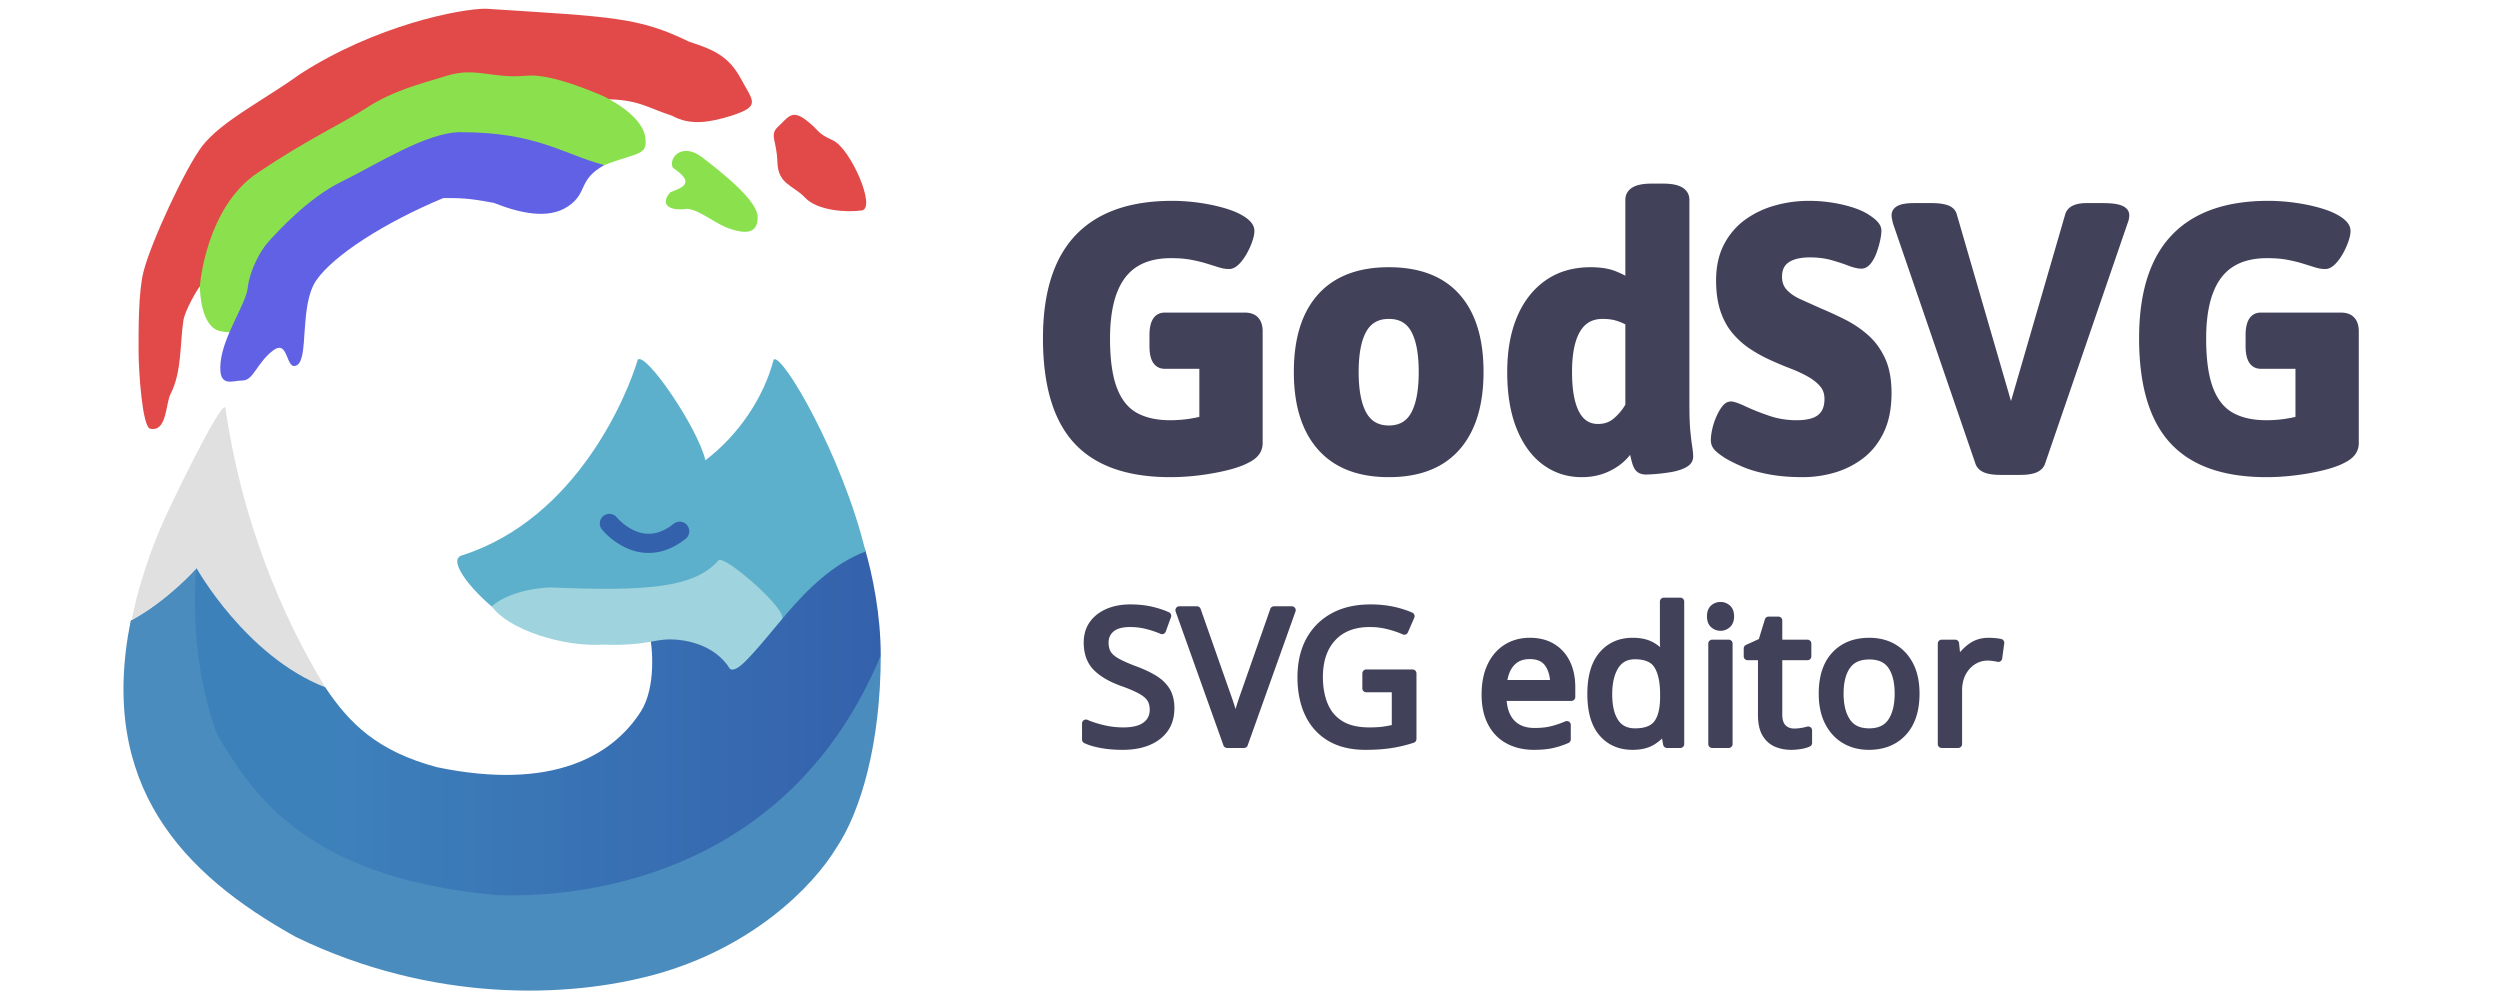 <svg width="320" height="128" viewBox="0 0 320 128" xmlns="http://www.w3.org/2000/svg"><linearGradient id="a" x2="1"><stop stop-color="#3d81bb" offset=".2"/><stop stop-color="#3461ac" offset="1"/></linearGradient><path d="M112.735 83.886c0 11.253-2.557 19.948-5.626 24.552-3.07 5.115-10.917 12.91-23.276 16.3-11.082 3.042-28.494 3.653-45.932-4.79-14.507-8.041-25.421-19.42-21.166-40.521 4.652-2.53 8.07-6.37 8.284-6.614q23.267 53.016 79.532 16.188z" fill="#4b8cbe"/><path d="M41.636 87.978c3.07 4.605 6.651 8.185 14.322 10.23 14.835 3.07 22.508-1.536 26.087-7.161 1.913-3.052 1.536-8.185 1.023-10.23l27.621-10.65c1.024 3.49 2.047 8.605 2.046 13.719-11.254 27.11-36.163 31.142-49.104 30.69-25.476-2.249-31.806-14.055-35.805-20.46-3.07-8.185-3.07-16.706-2.73-21.483z" fill="url(#a)"/><path d="M16.854 79.367c.697-3.563 1.87-7.4 3.583-11.539 1.177-2.847 7.9-16.678 8.412-15.655 2.046 14.322 7.161 26.598 12.787 35.805-10.161-3.956-16.475-15.246-16.475-15.246s-3.504 4-8.25 6.604l-.057.031z" fill="#e0e0e0"/><path d="M64.018 78.468c-2.996-2.151-6.996-6.707-4.905-7.373 14.818-4.718 21.24-20.717 22.523-25.06 1.023-1.023 7.672 8.695 8.655 12.879 4.178-3.179 7.443-7.929 8.736-12.879 1.023-1.023 8.85 12.393 11.76 24.557-8.433 3.197-13.08 13.271-16.184 14.186q.25-7.156-23.372-4.91z" fill="#5cb0cb"/><path d="M93.452 85.638c-1.937-3.138-5.678-3.798-7.724-3.798s-3.377.868-8.544.671c-5.13.333-12.215-1.962-14.233-4.914 0 0 2.196-2.159 7.432-2.407 12.276.512 18.538.086 21.607-3.494.899-.598 9.083 6.563 8.06 7.586-3.644 4.335-5.593 6.903-6.598 6.356z" fill="#9fd3dd"/><path d="M78 67s4 5 9 1" fill="none" stroke="#3461ac" stroke-width="2.455" stroke-linecap="round"/><path d="M25.585 36.661c-.23.215-1.914 3.018-2.116 4.392-.444 3.016-.197 6.57-1.628 9.351-.669 1.3-.453 4.933-2.618 4.47-1.01-.217-1.486-7.42-1.486-9.903 0-2.72-.039-7.565.636-10.214.97-3.81 5.414-13.348 7.501-16.05 2.496-3.234 8.1-6.001 12.438-9.162 9.76-6.323 20.603-8.43 23.856-8.43C78.434 2.17 81.687 2.17 88.193 5.33c3.253 1.054 5.107 1.896 6.66 4.781s2.574 3.473-1.238 4.702c-2.787.867-5.271 1.287-7.59 0-3.254-1.054-4.338-2.107-8.676-2.107Q44.818 8.49 26.384 35.886zm81.043-18.687c2.23 1.023 5.599 8.69 3.67 8.965-1.927.274-5.667.03-7.225-1.615-1.555-1.647-3.483-1.706-3.565-4.557-.082-2.851-1.085-3.495.122-4.591 1.208-1.097 1.685-2.245 3.568-.788 1.883 1.453 1.2 1.564 3.43 2.586z" fill="#e24a4a"/><path d="M77.149 12.269s5.023 2.302 5.443 5.275c.345 2.435-.93 1.905-5.243 3.591Q45.902 15.867 32.89 42.21c-3.567.427-3.928.327-4.648.188-2.573-.497-2.654-5.249-2.656-5.701s.876-10.172 7.335-14.539c6.476-4.367 10.814-6.29 14.067-8.398s6.437-2.912 10.22-4.067c3.784-1.154 5.664.408 10.187 0 2.427-.218 6.14 1.033 9.755 2.577zm8.988 9.214c-.644-1.154 1.09-3.406 3.802-1.302 2.715 2.103 7.042 5.517 7.042 7.624s-1.53 2.113-3.312 1.555c-2.04-.587-3.908-2.43-5.671-2.629-2.65.348-3.452-.726-2.2-2.117 1.362-.574 3.408-1.085.339-3.131z" fill="#8ae14d"/><path d="M77.35 21.135c-3.432 1.896-2.063 3.544-4.625 5.269-2.561 1.743-6.275.846-9.493-.428-3.233-.626-4.317-.626-6.486-.626-7.59 3.161-14.097 7.376-16.265 10.537s-.938 9.946-2.448 10.839c-1.51.89-1.015-3.41-3.07-1.868-2.055 1.542-2.532 3.845-3.893 3.842-1.36 0-3.187 1.054-2.829-2.367s3.253-7.428 3.479-9.536 1.538-4.629 2.607-5.82c1.085-1.191 5.07-5.627 9.407-7.734s10.843-6.323 15.181-6.323c9.76 0 12.956 2.73 18.434 4.215z" fill="#6161e5"/><path d="m156.368 52.848-2.352 3.552v-9.696h-4.944a1.623 1.623 0 0 1-.121-.004q-1.319-.099-1.319-2.396v-1.392a7.633 7.633 0 0 1 .001-.148q.043-2.211 1.388-2.251a1.683 1.683 0 0 1 .051-.001h10.272a3.099 3.099 0 0 1 .136.003q1.622.071 1.64 1.876a4.086 4.086 0 0 1 0 .041v14.304a2.075 2.075 0 0 1-.009.192q-.046.493-.331.907a2.098 2.098 0 0 1-.02.029q-.33.461-1.001.822a4.859 4.859 0 0 1-.127.066q-.96.528-2.592.936-1.577.394-3.401.632a36.325 36.325 0 0 1-.127.016q-1.896.24-3.72.24-7.11 0-10.955-3.265a10.965 10.965 0 0 1-.973-.935q-3.835-4.169-3.864-12.948a40.579 40.579 0 0 1 0-.132 35.974 35.974 0 0 1 .002-.4q.093-8.292 4.03-12.44 3.955-4.166 11.696-4.246a29.47 29.47 0 0 1 .304-.002 22.513 22.513 0 0 1 .435.004q.773.015 1.578.083a26.511 26.511 0 0 1 .363.033 24.686 24.686 0 0 1 1.218.15 24.502 24.502 0 0 1 1.206.21q1.2.24 2.232.576a12.113 12.113 0 0 1 .191.064q.909.313 1.561.704a5.209 5.209 0 0 1 .136.082q.481.301.776.638a1.714 1.714 0 0 1 .078.095q.129.172.194.353a1.087 1.087 0 0 1 .064.368 1.886 1.886 0 0 1-.002.092q-.023.458-.262 1.132a8.808 8.808 0 0 1-.169.44q-.157.376-.351.746a9.821 9.821 0 0 1-.152.278 7.278 7.278 0 0 1-.103.176q-.365.604-.785 1.024a2.828 2.828 0 0 1-.075.072q-.439.408-.837.408-.576 0-1.248-.216-.614-.197-1.387-.434a155.504 155.504 0 0 0-.149-.046 13.763 13.763 0 0 0-.164-.049q-.736-.215-1.652-.397a26.554 26.554 0 0 0-.176-.034 9.405 9.405 0 0 0-.143-.026q-1.007-.177-2.326-.189a21.292 21.292 0 0 0-.195-.001q-3.994 0-6.035 2.403a6.643 6.643 0 0 0-.229.285 7.089 7.089 0 0 0-.187.258q-1.805 2.614-1.852 7.585a28.298 28.298 0 0 0-.001.269q0 4.022.886 6.412a9.188 9.188 0 0 0 .026.068 9.596 9.596 0 0 0 .088.222q.91 2.226 2.648 3.21a6.65 6.65 0 0 0 .335.177q1.702.839 4.132.855a14.391 14.391 0 0 0 .093 0 17.272 17.272 0 0 0 .625-.011q.724-.026 1.432-.114a16.255 16.255 0 0 0 .487-.067q1.223-.188 2.284-.514a13.676 13.676 0 0 0 .044-.014 13.624 13.624 0 0 0 .133-.042q.898-.29 1.463-.614a4.082 4.082 0 0 0 .108-.064zm140.304 0L294.32 56.4v-9.696h-4.944a1.623 1.623 0 0 1-.121-.004q-1.319-.099-1.319-2.396v-1.392a7.633 7.633 0 0 1 .001-.148q.043-2.211 1.388-2.251a1.683 1.683 0 0 1 .051-.001h10.272a3.099 3.099 0 0 1 .136.003q1.622.071 1.64 1.876a4.086 4.086 0 0 1 0 .041v14.304a2.075 2.075 0 0 1-.009.192q-.046.493-.331.907a2.098 2.098 0 0 1-.02.029q-.33.461-1.001.822a4.859 4.859 0 0 1-.127.066q-.96.528-2.592.936-1.577.394-3.401.632a36.325 36.325 0 0 1-.127.016q-1.896.24-3.72.24-7.11 0-10.955-3.265a10.965 10.965 0 0 1-.973-.935q-3.835-4.169-3.864-12.948a40.579 40.579 0 0 1 0-.132 35.974 35.974 0 0 1 .002-.4q.093-8.292 4.03-12.44 3.955-4.166 11.696-4.246a29.47 29.47 0 0 1 .304-.002 22.513 22.513 0 0 1 .435.004q.773.015 1.578.083a26.511 26.511 0 0 1 .363.033 24.686 24.686 0 0 1 1.218.15 24.502 24.502 0 0 1 1.206.21q1.2.24 2.232.576a12.113 12.113 0 0 1 .191.064q.909.313 1.561.704a5.209 5.209 0 0 1 .136.082q.481.301.776.638a1.714 1.714 0 0 1 .078.095q.129.172.194.353a1.087 1.087 0 0 1 .064.368 1.886 1.886 0 0 1-.002.092q-.023.458-.262 1.132a8.808 8.808 0 0 1-.169.44q-.157.376-.351.746a9.821 9.821 0 0 1-.152.278 7.278 7.278 0 0 1-.103.176q-.365.604-.785 1.024a2.828 2.828 0 0 1-.075.072q-.439.408-.837.408-.576 0-1.248-.216-.614-.197-1.387-.434a155.504 155.504 0 0 0-.149-.046 13.763 13.763 0 0 0-.164-.049q-.736-.215-1.652-.397a26.554 26.554 0 0 0-.176-.034 9.405 9.405 0 0 0-.143-.026q-1.007-.177-2.326-.189a21.292 21.292 0 0 0-.195-.001q-3.994 0-6.035 2.403a6.643 6.643 0 0 0-.229.285 7.089 7.089 0 0 0-.187.258q-1.805 2.614-1.852 7.585a28.298 28.298 0 0 0-.001.269q0 4.022.886 6.412a9.188 9.188 0 0 0 .026.068 9.596 9.596 0 0 0 .088.222q.91 2.226 2.648 3.21a6.65 6.65 0 0 0 .335.177q1.702.839 4.132.855a14.391 14.391 0 0 0 .093 0 17.272 17.272 0 0 0 .625-.011q.724-.026 1.432-.114a16.255 16.255 0 0 0 .487-.067q1.223-.188 2.284-.514a13.676 13.676 0 0 0 .044-.014 13.624 13.624 0 0 0 .133-.042q.898-.29 1.463-.614a4.082 4.082 0 0 0 .108-.064zm-38.112 7.44h-2.496q-1.105 0-1.762-.224a2.536 2.536 0 0 1-.11-.04 2.105 2.105 0 0 1-.117-.05q-.522-.242-.713-.7a1.296 1.296 0 0 1-.034-.09l-10.56-30.768q-.048-.24-.096-.456a2.205 2.205 0 0 1-.023-.12q-.025-.15-.025-.288a.898.898 0 0 1 .007-.11q.055-.445.566-.681a1.745 1.745 0 0 1 .003-.001q.549-.252 1.709-.263a11.362 11.362 0 0 1 .115-.001h2.256q1.056 0 1.776.216a2.139 2.139 0 0 1 .109.036q.626.225.803.756l7.344 25.296h.192l7.344-25.296a1.306 1.306 0 0 1 .069-.158q.213-.407.699-.61a2.464 2.464 0 0 1 .139-.053q.487-.169 1.157-.185a5.963 5.963 0 0 1 .144-.002h2.064a17.082 17.082 0 0 1 .165.001q1.326.013 1.986.234a2.199 2.199 0 0 1 .081.029 2.092 2.092 0 0 1 .084.034q.612.263.612.758a1.632 1.632 0 0 1-.005.122q-.009.118-.034.244a2.3 2.3 0 0 1-.009.042q-.048.216-.144.456l-10.56 30.768a1.27 1.27 0 0 1-.072.172q-.225.445-.792.668a2.534 2.534 0 0 1-.108.04q-.658.224-1.764.224zm-28.09.287q-2.22-.021-3.998-.359a23.065 23.065 0 0 1-.235-.046q-1.7-.341-2.94-.862a10.385 10.385 0 0 1-.065-.028 28.646 28.646 0 0 1-.166-.072q-1.232-.537-2.042-1.032-.628-.404-1.047-.787a4.945 4.945 0 0 1-.057-.053 1.591 1.591 0 0 1-.098-.101q-.304-.343-.331-.794a1.487 1.487 0 0 1-.003-.089 4.171 4.171 0 0 1 .003-.146q.018-.523.165-1.174a8.063 8.063 0 0 1 .171-.635q.131-.418.309-.829.312-.72.672-1.2a2.18 2.18 0 0 1 .056-.072q.261-.319.535-.389a.62.62 0 0 1 .153-.019q.432 0 1.704.6t3.024 1.2q1.585.543 3.307.595a12.139 12.139 0 0 0 .365.005 11.148 11.148 0 0 0 .172-.001q1.276-.02 2.108-.335a3.376 3.376 0 0 0 .176-.072q.749-.333 1.158-.968a2.546 2.546 0 0 0 .01-.016 2.526 2.526 0 0 0 .13-.231q.296-.598.323-1.423a5.133 5.133 0 0 0 .003-.17 3.941 3.941 0 0 0-.004-.178q-.047-1.034-.644-1.742-.648-.768-1.704-1.368a14.162 14.162 0 0 0-.251-.139q-.866-.469-1.899-.877a21.296 21.296 0 0 0-.226-.088 39.066 39.066 0 0 1-.496-.193q-1.076-.428-2.168-.935a17.611 17.611 0 0 1-1.671-.883 17.855 17.855 0 0 1-.729-.461 9.655 9.655 0 0 1-.699-.513q-.745-.6-1.389-1.359a6.852 6.852 0 0 1-.255-.32q-.755-1.007-1.209-2.368-.528-1.584-.528-3.744a13.316 13.316 0 0 1 .003-.301q.052-2.283.893-3.969a7.244 7.244 0 0 1 .088-.17 9.556 9.556 0 0 1 .19-.34q.886-1.512 2.237-2.523a8.425 8.425 0 0 1 .189-.137 11.204 11.204 0 0 1 1.334-.808q.96-.495 2.031-.815a12.714 12.714 0 0 1 .283-.081 15.537 15.537 0 0 1 1.142-.267q1.199-.233 2.432-.275a16.025 16.025 0 0 1 .554-.01 19.41 19.41 0 0 1 .573.008q1.017.03 2.002.168a17.802 17.802 0 0 1 .425.064q1.464.24 2.664.648 1.2.408 1.92.936.45.286.761.608a3.077 3.077 0 0 1 .103.112 1.918 1.918 0 0 1 .069.084q.201.257.251.515a.892.892 0 0 1 .016.169 2.962 2.962 0 0 1-.001.092q-.015.458-.167 1.132-.168.744-.432 1.464a5.767 5.767 0 0 1-.066.171q-.244.607-.582 1.029a2.084 2.084 0 0 1-.066.079q-.247.279-.514.364a.774.774 0 0 1-.236.037 1.983 1.983 0 0 1-.092-.002q-.557-.026-1.42-.358a17.171 17.171 0 0 0-.118-.045q-.897-.337-2.09-.675-1.272-.36-2.856-.36a10.433 10.433 0 0 0-.166.001q-1.111.018-1.914.275a4.244 4.244 0 0 0-.176.06q-.912.336-1.368.984-.455.646-.456 1.65a4.329 4.329 0 0 0 0 .006 3.847 3.847 0 0 0 .004.185q.052 1.077.716 1.807.683.752 1.82 1.287a8.293 8.293 0 0 0 .124.057 1075.979 1075.979 0 0 0 .289.13q1.098.495 2.327 1.046 1.415.593 2.873 1.317a54.655 54.655 0 0 1 .151.075q1.32.66 2.463 1.586a13.673 13.673 0 0 1 .369.31q1.296 1.128 2.088 2.832a6.731 6.731 0 0 1 .096.216q.661 1.565.694 3.797a15.97 15.97 0 0 1 .002.235 16.715 16.715 0 0 1-.003.307q-.048 2.633-.933 4.493a10.154 10.154 0 0 1-.15.303q-.811 1.568-2.059 2.617a7.848 7.848 0 0 1-.311.248q-1.383 1.048-3.021 1.601a11.012 11.012 0 0 1-.483.151q-1.222.351-2.464.479a13.911 13.911 0 0 1-1.424.073 31.381 31.381 0 0 1-.298-.001zm-21.926-24.383V25.584q0-.768.696-1.176a1.781 1.781 0 0 1 .09-.049q.668-.342 2.003-.358a11.137 11.137 0 0 1 .139-.001h1.344q1.522 0 2.219.4a1.693 1.693 0 0 1 .013.008 1.851 1.851 0 0 1 .105.066q.591.402.591 1.11V51.84a71.89 71.89 0 0 0 0 .228q.007 1.952.12 3.132.113 1.179.227 1.908a14.939 14.939 0 0 0 .013.084q.12.744.12 1.272a.896.896 0 0 1-.012.145q-.076.466-.655.776a2.351 2.351 0 0 1-.029.015q-.653.338-1.559.506a8.189 8.189 0 0 1-.121.022q-.984.168-1.872.24a48.483 48.483 0 0 1-.109.009q-.756.059-1.119.063a4.558 4.558 0 0 1-.044 0 2.342 2.342 0 0 1-.105-.002q-.467-.021-.725-.233a.791.791 0 0 1-.034-.029.837.837 0 0 1-.058-.058q-.247-.276-.418-.911a5.192 5.192 0 0 1-.004-.015q-.183-.685-.452-1.935a99.166 99.166 0 0 1-.028-.129q-.499.998-1.362 1.781a6.8 6.8 0 0 1-.102.091 6.789 6.789 0 0 1-.519.41q-.621.442-1.357.76a8.208 8.208 0 0 1-.308.126 6.604 6.604 0 0 1-.387.135q-.978.308-2.122.341a9.586 9.586 0 0 1-.275.004 8.835 8.835 0 0 1-.362-.007q-2.367-.097-4.259-1.473a8.307 8.307 0 0 1-.011-.008q-2.04-1.488-3.216-4.392-1.159-2.862-1.176-6.959a29.452 29.452 0 0 1 0-.121 25.337 25.337 0 0 1 .003-.367q.05-3.448 1.044-6.065a13.076 13.076 0 0 1 .153-.384 12.826 12.826 0 0 1 .144-.333q.862-1.913 2.226-3.235a9.271 9.271 0 0 1 1.11-.92 8.326 8.326 0 0 1 1.426-.809q1.802-.799 4.07-.799 1.824 0 3.024.48a14.532 14.532 0 0 1 .148.06q.999.413 1.648.86a5.199 5.199 0 0 1 .124.088zm0 15.744V41.232a3.757 3.757 0 0 0-.102-.063q-.469-.277-1.174-.521a10.559 10.559 0 0 0-.116-.04 4.72 4.72 0 0 0-.206-.064q-.715-.202-1.611-.222a8.919 8.919 0 0 0-.199-.002q-2.127 0-3.229 1.714a4.765 4.765 0 0 0-.083.134q-1.091 1.826-1.104 5.362a23.262 23.262 0 0 0 0 .086 25.006 25.006 0 0 0 .001.217q.029 3.321.946 5.086a5.238 5.238 0 0 0 .013.025 4.808 4.808 0 0 0 .092.167q.915 1.582 2.624 1.654a3.915 3.915 0 0 0 .164.003q1.294 0 2.235-.747a3.659 3.659 0 0 0 .141-.117 8.052 8.052 0 0 0 .299-.276q.381-.371.702-.782a7.404 7.404 0 0 0 .607-.91zm-31.122 8.637q-5.451-.102-8.334-3.357-2.91-3.286-2.975-9.325a25.768 25.768 0 0 1-.001-.275 26.024 26.024 0 0 1 .003-.366q.077-5.531 2.523-8.694a9.514 9.514 0 0 1 .45-.54 9.206 9.206 0 0 1 .457-.473q2.861-2.76 7.938-2.837a19.341 19.341 0 0 1 .293-.002q5.401 0 8.335 2.961a9.136 9.136 0 0 1 .329.351q2.952 3.312 2.952 9.6a25.836 25.836 0 0 1-.003.375q-.081 5.584-2.593 8.796a9.772 9.772 0 0 1-.356.429 9.201 9.201 0 0 1-.38.407q-2.848 2.871-7.989 2.951a19.059 19.059 0 0 1-.295.002 18.991 18.991 0 0 1-.354-.003zm.354-5.613a5.236 5.236 0 0 0 .209-.004q2.056-.082 3.042-1.802a4.565 4.565 0 0 0 .037-.066 5.439 5.439 0 0 0 .094-.179q.938-1.862.938-5.293 0-3.438-.941-5.278a5.277 5.277 0 0 0-.091-.17q-.99-1.773-3.107-1.845a5.331 5.331 0 0 0-.181-.003 5.308 5.308 0 0 0-.209.004q-2.096.083-3.103 1.844a5.245 5.245 0 0 0-.097.177q-.929 1.783-.958 5.061a24.017 24.017 0 0 0-.001.21q0 3.6 1.056 5.472a4.547 4.547 0 0 0 .102.171q1.042 1.673 3.138 1.701a5.371 5.371 0 0 0 .072 0zm-2.896 33.152v-1.92h5.928v8.4a18.003 18.003 0 0 1-.654.201q-1.07.306-2.154.471a15.466 15.466 0 0 1-.179.026q-1.261.178-2.817.189a29.42 29.42 0 0 1-.22.001 12.952 12.952 0 0 1-.289-.003q-2.475-.055-4.199-1.065a7.124 7.124 0 0 1-.361-.226q-1.45-.97-2.289-2.577a7.991 7.991 0 0 1-.122-.245q-.948-1.98-.948-4.692 0-2.688 1.056-4.656a7.961 7.961 0 0 1 .206-.361q.991-1.635 2.676-2.612a8.345 8.345 0 0 1 .154-.087 7.654 7.654 0 0 1 .411-.211q1.837-.873 4.332-.881a14.37 14.37 0 0 1 .045 0q1.44 0 2.724.264a13.61 13.61 0 0 1 .318.069q1.104.255 2.07.675l-.816 1.872q-.878-.393-1.966-.674a15.906 15.906 0 0 0-.086-.022q-1.068-.27-2.209-.287a10.338 10.338 0 0 0-.155-.001q-3.072 0-4.788 1.848-1.652 1.779-1.714 4.826a11.772 11.772 0 0 0-.002.238 12.344 12.344 0 0 0 .003.253q.038 1.885.657 3.359.658 1.567 2.067 2.442a5.623 5.623 0 0 0 .009.006 4.687 4.687 0 0 0 .25.144q1.352.726 3.434.732a12.053 12.053 0 0 0 .036 0q1.053 0 1.814-.105a7.893 7.893 0 0 0 .106-.015q.792-.12 1.44-.288v-5.088h-3.768zM139 94.664V92.6a7.835 7.835 0 0 0 .11.048q.834.356 2.038.648 1.251.304 2.582.312a11.963 11.963 0 0 0 .07 0 9.571 9.571 0 0 0 .178-.002q1.788-.033 2.714-.742a2.846 2.846 0 0 0 .146-.119q.788-.691.824-1.789a3.242 3.242 0 0 0 .002-.108q0-.679-.235-1.185a2.116 2.116 0 0 0-.125-.231 2.014 2.014 0 0 0-.085-.125q-.351-.478-1.068-.896a6.017 6.017 0 0 0-.083-.047q-.876-.492-2.436-1.044a14.892 14.892 0 0 1-.236-.088q-1.908-.728-2.955-1.747a5.168 5.168 0 0 1-.109-.109q-1.096-1.131-1.116-3.072a7.029 7.029 0 0 1 0-.072q0-1 .372-1.788a3.539 3.539 0 0 1 .324-.552 4.087 4.087 0 0 1 .535-.609q.501-.468 1.177-.791a5.639 5.639 0 0 1 .22-.1q1.236-.528 2.844-.528a14.832 14.832 0 0 1 .263.002q1.214.022 2.245.244a9.438 9.438 0 0 1 .084.018 13.39 13.39 0 0 1 .29.068q.857.213 1.594.519a9.386 9.386 0 0 1 .252.109l-.672 1.848a11.138 11.138 0 0 0-.281-.117q-.656-.262-1.391-.463a14.689 14.689 0 0 0-.26-.068 8.47 8.47 0 0 0-.652-.138q-.67-.114-1.372-.125a9.572 9.572 0 0 0-.148-.001q-1.515 0-2.327.607a2.228 2.228 0 0 0-.097.077 2.514 2.514 0 0 0-.144.131q-.645.632-.671 1.601a3.054 3.054 0 0 0-.001.08 3.958 3.958 0 0 0 .003.159q.031.759.357 1.281.36.576 1.176 1.032a8.452 8.452 0 0 0 .104.057q.755.408 1.961.873a31.438 31.438 0 0 0 .143.054 21.135 21.135 0 0 1 .187.069q1.39.523 2.369 1.119.984.6 1.521 1.424a3.863 3.863 0 0 1 .063.1q.54.888.54 2.232 0 2.225-1.578 3.491a4.767 4.767 0 0 1-.078.061 5.172 5.172 0 0 1-.376.263q-1.587 1.009-4.088 1.009-1.44 0-2.664-.216a12.706 12.706 0 0 1-.151-.028q-1.062-.2-1.804-.533a5.123 5.123 0 0 1-.085-.039zm24.072-16.56h2.28l-6.12 17.136h-2.16l-6.12-17.136h2.256l3.864 10.992q.346.953.595 1.798a23.917 23.917 0 0 1 .053.182 26.125 26.125 0 0 1 .065.23q.208.754.35 1.451a19.064 19.064 0 0 1 .017.083q.168-.84.432-1.776a25.582 25.582 0 0 1 .068-.235q.244-.835.58-1.781l3.84-10.944zm49.896 5.928h.144a17.351 17.351 0 0 0-.005-.061q-.023-.284-.071-.777a108.689 108.689 0 0 0-.008-.086q-.055-.563-.06-.912a4.693 4.693 0 0 1 0-.06V77h2.112v18.24h-1.704l-.312-1.728h-.096a4.469 4.469 0 0 1-.27.346q-.462.533-1.111.95a6.077 6.077 0 0 1-.155.096 3.315 3.315 0 0 1-.217.119q-.865.435-2.129.456a7.757 7.757 0 0 1-.126.001 6.717 6.717 0 0 1-.223-.004q-2.245-.074-3.617-1.664-1.44-1.668-1.44-4.98a14.766 14.766 0 0 1 .001-.205q.041-2.928 1.252-4.551a4.682 4.682 0 0 1 .199-.248 5.313 5.313 0 0 1 .185-.205q1.417-1.487 3.667-1.487a7.754 7.754 0 0 1 .184.002q1.363.033 2.252.55a6.106 6.106 0 0 1 .231.141q.792.51 1.317 1.203zm-11.832 3.912v1.272h-8.808a8.858 8.858 0 0 0 .007.202q.082 1.826.909 2.888a3.38 3.38 0 0 0 .2.234 3.399 3.399 0 0 0 .28.267q.971.825 2.525.87a6.264 6.264 0 0 0 .183.003 12.73 12.73 0 0 0 .227-.002q1.082-.019 1.938-.224a6.881 6.881 0 0 0 .007-.002 10.585 10.585 0 0 0 .298-.076q.765-.208 1.568-.546a14.562 14.562 0 0 0 .09-.038v1.848a11.374 11.374 0 0 1-.246.104q-.777.32-1.54.497a8.916 8.916 0 0 1-.158.035 7.233 7.233 0 0 1-.121.025q-.921.179-2.159.179a8.708 8.708 0 0 1-.282-.005q-1.517-.049-2.733-.632a5.926 5.926 0 0 1-.213-.107 5.261 5.261 0 0 1-.336-.194q-1.127-.708-1.804-1.944a6.181 6.181 0 0 1-.044-.082 5.707 5.707 0 0 1-.15-.307q-.59-1.299-.628-3.065a11.396 11.396 0 0 1-.002-.24 12.27 12.27 0 0 1 .003-.262q.039-1.827.627-3.189a6.304 6.304 0 0 1 .078-.173 6.646 6.646 0 0 1 .114-.232q.694-1.344 1.878-2.096a5.021 5.021 0 0 1 1-.489q.841-.302 1.827-.325a6.993 6.993 0 0 1 .161-.002 7.42 7.42 0 0 1 .205.003q1.479.041 2.571.677a4.499 4.499 0 0 1 .068.04q1.188.72 1.824 2.028a5.619 5.619 0 0 1 .149.334q.445 1.09.483 2.465a9.383 9.383 0 0 1 .004.261zm30.312 5.544v1.608a1.685 1.685 0 0 1-.066.031q-.328.147-.894.245a7.932 7.932 0 0 1-.232.037q-.377.053-.736.067a6.302 6.302 0 0 1-.232.004 5.676 5.676 0 0 1-.25-.005q-.649-.029-1.231-.208a4.481 4.481 0 0 1-.379-.135q-.817-.334-1.336-1.142a3.699 3.699 0 0 1-.044-.07 2.629 2.629 0 0 1-.087-.154q-.437-.836-.441-2.244a9.219 9.219 0 0 1 0-.026v-7.488h-1.824V83l1.848-.84.84-2.736h1.248v2.952h3.72v1.632h-3.72v7.44a4.67 4.67 0 0 0 .002.145q.033 1.066.562 1.595.543.543 1.387.563a2.741 2.741 0 0 0 .065.001 5.622 5.622 0 0 0 .302-.008q.257-.014.52-.051a6.501 6.501 0 0 0 .162-.025 11.27 11.27 0 0 0 .115-.02q.426-.075.701-.16zm24.6-11.208-.264 1.944a5.87 5.87 0 0 0-.139-.03q-.254-.052-.545-.09-.372-.048-.708-.048a3.492 3.492 0 0 0-.32.015q-.806.074-1.528.525a3.705 3.705 0 0 0-.734.601q-.372.395-.646.911-.516.972-.516 2.268v6.864h-2.112V82.376h1.728l.24 2.352h.096a6.489 6.489 0 0 1 .329-.502q.537-.743 1.279-1.322.922-.719 2.159-.765a4.588 4.588 0 0 1 .169-.003 7.544 7.544 0 0 1 .137.001q.302.006.643.035a7.522 7.522 0 0 1 .103.01q.356.035.629.098zm-10.85 6.702a12.316 12.316 0 0 0 .002-.198 12.045 12.045 0 0 0 0-.038q-.006-1.912-.621-3.291a5.773 5.773 0 0 0-.135-.283 6.878 6.878 0 0 0-.004-.008q-.756-1.47-2.084-2.248a5.38 5.38 0 0 0-.536-.275q-1.138-.505-2.548-.505-2.544 0-4.11 1.469a5.395 5.395 0 0 0-.258.259 5.131 5.131 0 0 0-.252.292q-1.31 1.639-1.354 4.43a12.403 12.403 0 0 0-.002.198 11.59 11.59 0 0 0 .002.235q.036 1.771.618 3.09a5.958 5.958 0 0 0 .148.311 6.719 6.719 0 0 0 .084.159q.756 1.383 2.016 2.121 1.218.713 2.746.774a7.243 7.243 0 0 0 .29.006q2.547 0 4.123-1.492a5.491 5.491 0 0 0 .257-.26q1.569-1.697 1.618-4.746zm-26.038-6.606h2.112V95.24h-2.112V82.376zm23.856 6.408a11.219 11.219 90 0 1-.002.212q-.038 2.014-.806 3.258a4.108 4.108 90 0 1-.092.142q-.873 1.292-2.752 1.331a5.677 5.677 90 0 1-.116.001 5.467 5.467 90 0 1-.18-.003q-1.807-.059-2.676-1.329-.912-1.332-.912-3.612a11.058 11.058 90 0 1 .002-.212q.041-2.129.91-3.364a3.026 3.026 90 0 1 .149-.195q.867-1.041 2.537-1.098a5.743 5.743 90 0 1 .194-.003 5.752 5.752 90 0 1 .182.003q1.771.056 2.62 1.217a3.002 3.002 90 0 1 .054.076 3.937 3.937 90 0 1 .146.23q.736 1.252.742 3.314a11.66 11.66 90 0 1 0 .032zm-30.024.456v-.384a14.075 14.075 0 0 0-.002-.223q-.034-2.146-.73-3.36a3.69 3.69 0 0 0-.06-.101 2.426 2.426 0 0 0-.168-.239q-.833-1.045-2.76-1.045-1.7 0-2.552 1.35a3.588 3.588 0 0 0-.004.006 4.338 4.338 0 0 0-.128.218q-.689 1.252-.722 3.214a11.874 11.874 0 0 0-.002.204 12.074 12.074 0 0 0 .002.214q.038 2.15.85 3.362a3.145 3.145 0 0 0 .124.173q.833 1.077 2.393 1.099a4.629 4.629 0 0 0 .063 0 7.152 7.152 0 0 0 .189-.002q1.89-.05 2.679-1.114.795-1.072.827-3.194a11.928 11.928 0 0 0 .001-.178zm-20.616-1.704h6.552a7.062 7.062 0 0 0-.006-.202q-.064-1.494-.762-2.45a2.373 2.373 0 0 0-.16-.197q-.747-.823-2.192-.823a4.524 4.524 0 0 0-.187.004q-1.37.056-2.189.955a3.027 3.027 0 0 0-.012.013q-.827.918-1.023 2.509a7.499 7.499 0 0 0-.021.191zm27.864-9.984q.48 0 .852.324a.933.933 0 0 1 .171.198q.201.31.201.822a2.27 2.27 0 0 1-.003.118q-.03.584-.369.89a1.474 1.474 0 0 1-.107.088q-.274.204-.602.24a1.309 1.309 0 0 1-.143.008q-.528 0-.888-.336-.328-.306-.357-.891a2.347 2.347 0 0 1-.003-.117 2.528 2.528 0 0 1 .002-.106q.026-.615.358-.914.36-.324.888-.324z" fill="#414159" stroke="#414159" stroke-linejoin="round"/></svg>